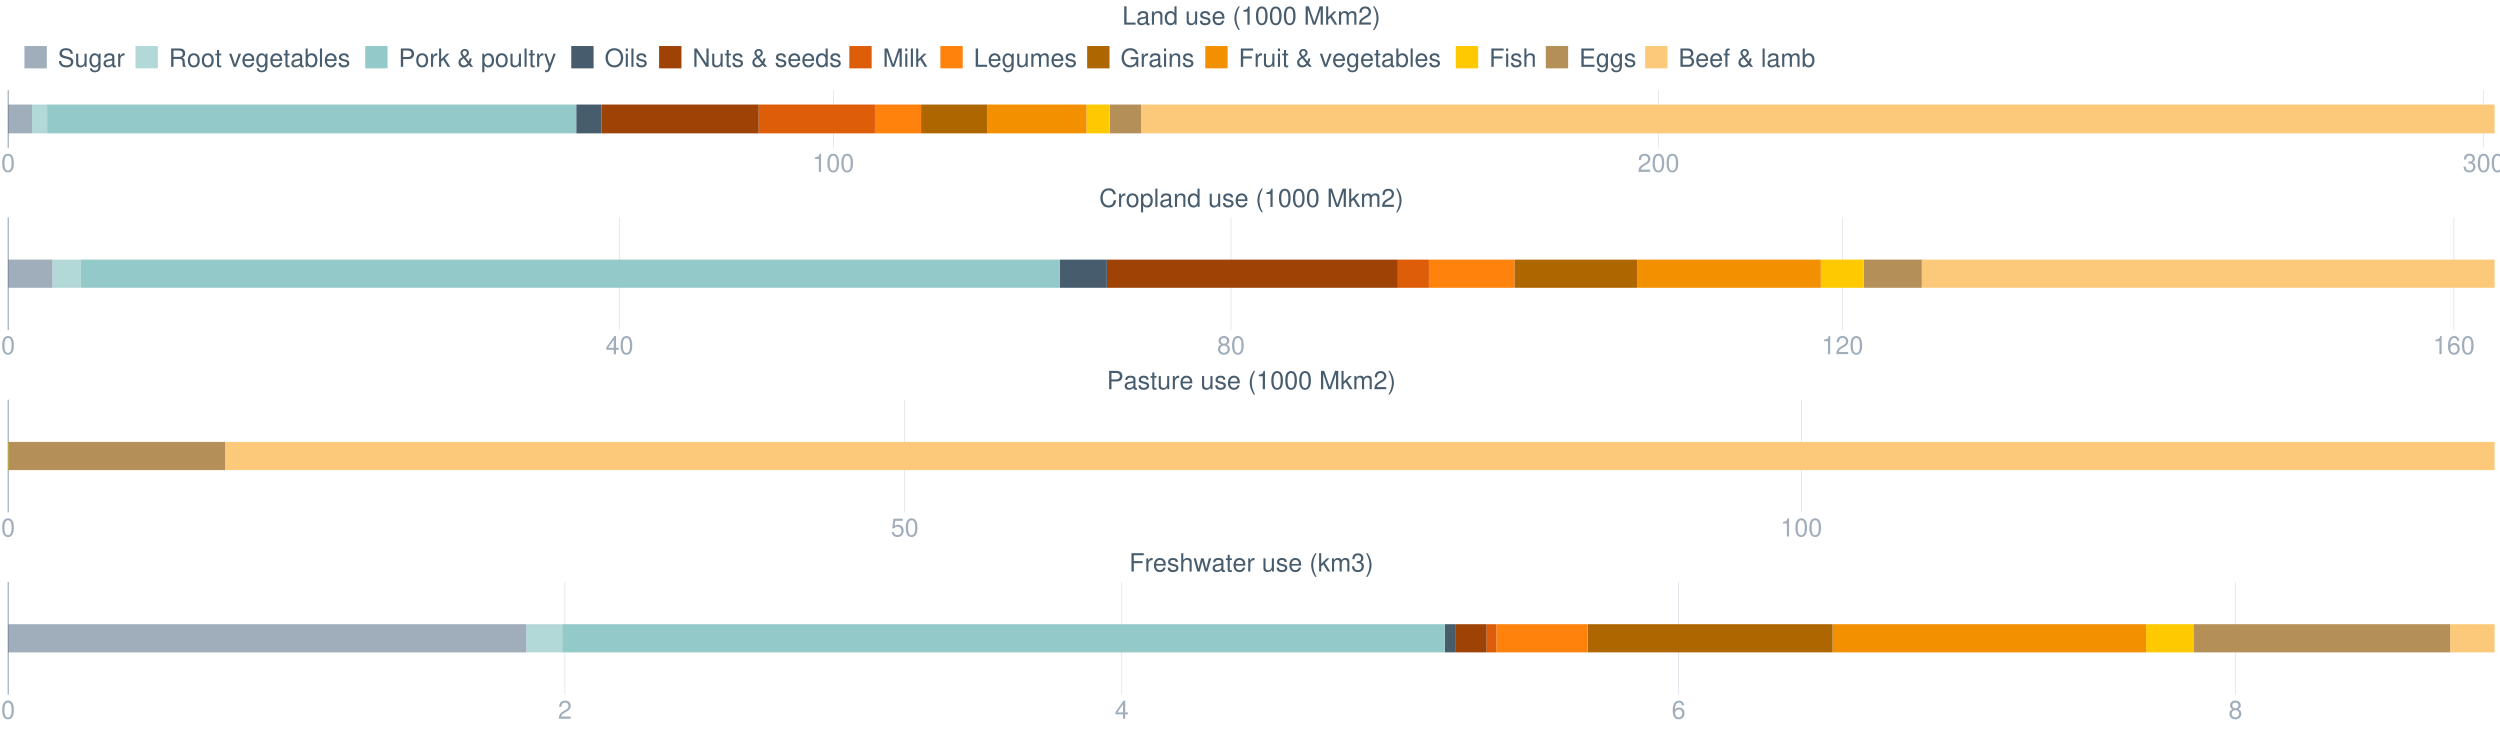 <?xml version="1.0" encoding="UTF-8"?>
<svg xmlns="http://www.w3.org/2000/svg" xmlns:xlink="http://www.w3.org/1999/xlink" width="2468.571pt" height="720pt" viewBox="0 0 2468.571 720" version="1.1">
<defs>
<g>
<symbol overflow="visible" id="glyph0-0">
<path style="stroke:none;" d=""/>
</symbol>
<symbol overflow="visible" id="glyph0-1">
<path style="stroke:none;" d="M 6.828 -17.938 C 5.188 -17.938 3.703 -17.188 2.781 -15.984 C 1.641 -14.391 1.062 -12.016 1.062 -8.688 C 1.062 -2.625 3.047 0.578 6.828 0.578 C 10.547 0.578 12.578 -2.625 12.578 -8.531 C 12.578 -12.016 12.031 -14.344 10.875 -15.984 C 9.953 -17.219 8.484 -17.938 6.828 -17.938 Z M 6.828 -16 C 9.188 -16 10.344 -13.594 10.344 -8.734 C 10.344 -3.625 9.203 -1.234 6.781 -1.234 C 4.469 -1.234 3.297 -3.719 3.297 -8.656 C 3.297 -13.594 4.469 -16 6.828 -16 Z M 6.828 -16 "/>
</symbol>
<symbol overflow="visible" id="glyph0-2">
<path style="stroke:none;" d="M 6.422 -12.781 L 6.422 0 L 8.609 0 L 8.609 -17.938 L 7.172 -17.938 C 6.406 -15.188 5.906 -14.812 2.531 -14.359 L 2.531 -12.781 Z M 6.422 -12.781 "/>
</symbol>
<symbol overflow="visible" id="glyph0-3">
<path style="stroke:none;" d="M 12.562 -2.156 L 3.297 -2.156 C 3.516 -3.641 4.312 -4.594 6.469 -5.906 L 8.953 -7.297 C 11.406 -8.656 12.672 -10.5 12.672 -12.703 C 12.672 -14.188 12.078 -15.578 11.047 -16.547 C 10 -17.5 8.703 -17.938 7.047 -17.938 C 4.812 -17.938 3.156 -17.141 2.188 -15.609 C 1.562 -14.672 1.297 -13.547 1.234 -11.734 L 3.422 -11.734 C 3.5 -12.953 3.641 -13.672 3.938 -14.266 C 4.516 -15.359 5.656 -16.031 6.969 -16.031 C 8.953 -16.031 10.453 -14.594 10.453 -12.656 C 10.453 -11.219 9.625 -9.969 8.062 -9.078 L 5.781 -7.734 C 2.109 -5.625 1.047 -3.938 0.844 -0.031 L 12.562 -0.031 Z M 12.562 -2.156 "/>
</symbol>
<symbol overflow="visible" id="glyph0-4">
<path style="stroke:none;" d="M 5.484 -8.266 L 6.672 -8.266 C 9.062 -8.266 10.328 -7.141 10.328 -4.984 C 10.328 -2.734 8.953 -1.359 6.703 -1.359 C 4.297 -1.359 3.125 -2.578 2.984 -5.203 L 0.797 -5.203 C 0.891 -3.766 1.141 -2.828 1.562 -2.031 C 2.484 -0.297 4.188 0.578 6.594 0.578 C 10.219 0.578 12.562 -1.609 12.562 -5.016 C 12.562 -7.297 11.688 -8.531 9.578 -9.281 C 11.219 -9.953 12.031 -11.188 12.031 -13 C 12.031 -16.078 10.031 -17.938 6.672 -17.938 C 3.125 -17.938 1.234 -15.953 1.172 -12.156 L 3.344 -12.156 C 3.375 -13.25 3.469 -13.875 3.75 -14.422 C 4.25 -15.438 5.328 -16.031 6.703 -16.031 C 8.641 -16.031 9.797 -14.859 9.797 -12.922 C 9.797 -11.656 9.359 -10.891 8.391 -10.469 C 7.797 -10.219 7 -10.125 5.484 -10.094 Z M 5.484 -8.266 "/>
</symbol>
<symbol overflow="visible" id="glyph0-5">
<path style="stroke:none;" d="M 14.781 -12.781 C 14.781 -14.016 14.719 -14.359 14.312 -15.203 C 13.328 -17.297 11.219 -18.391 8.156 -18.391 C 4.188 -18.391 1.734 -16.344 1.734 -13.078 C 1.734 -10.875 2.906 -9.484 5.281 -8.859 L 9.781 -7.672 C 12.078 -7.078 13.094 -6.156 13.094 -4.734 C 13.094 -3.766 12.578 -2.781 11.812 -2.234 C 11.094 -1.719 9.953 -1.469 8.484 -1.469 C 6.5 -1.469 5.188 -1.938 4.312 -2.984 C 3.641 -3.766 3.344 -4.641 3.375 -5.75 L 1.188 -5.75 C 1.219 -4.094 1.531 -3 2.266 -2.016 C 3.5 -0.297 5.578 0.578 8.344 0.578 C 10.5 0.578 12.25 0.078 13.422 -0.812 C 14.641 -1.781 15.406 -3.406 15.406 -4.969 C 15.406 -7.203 14.016 -8.828 11.562 -9.5 L 7.016 -10.719 C 4.844 -11.312 4.047 -12.016 4.047 -13.406 C 4.047 -15.234 5.656 -16.453 8.094 -16.453 C 10.969 -16.453 12.578 -15.156 12.609 -12.781 Z M 14.781 -12.781 "/>
</symbol>
<symbol overflow="visible" id="glyph0-6">
<path style="stroke:none;" d="M 11.953 0 L 11.953 -13 L 9.906 -13 L 9.906 -5.625 C 9.906 -2.984 8.516 -1.234 6.359 -1.234 C 4.719 -1.234 3.672 -2.234 3.672 -3.797 L 3.672 -13 L 1.609 -13 L 1.609 -2.984 C 1.609 -0.812 3.219 0.578 5.75 0.578 C 7.672 0.578 8.891 -0.094 10.094 -1.812 L 10.094 0 Z M 11.953 0 "/>
</symbol>
<symbol overflow="visible" id="glyph0-7">
<path style="stroke:none;" d="M 10.031 -13 L 10.031 -11.109 C 8.984 -12.672 7.844 -13.375 6.203 -13.375 C 3.047 -13.375 0.875 -10.453 0.875 -6.281 C 0.875 -4.094 1.391 -2.5 2.5 -1.188 C 3.469 -0.047 4.719 0.578 6.047 0.578 C 7.625 0.578 8.734 -0.125 9.828 -1.766 L 9.828 -1.094 C 9.828 2.375 8.859 3.672 6.281 3.672 C 4.516 3.672 3.594 2.984 3.406 1.484 L 1.297 1.484 C 1.484 3.891 3.406 5.406 6.234 5.406 C 8.141 5.406 9.719 4.781 10.562 3.75 C 11.562 2.531 11.938 0.922 11.938 -2.141 L 11.938 -13 Z M 6.406 -11.469 C 8.578 -11.469 9.828 -9.625 9.828 -6.328 C 9.828 -3.172 8.562 -1.344 6.406 -1.344 C 4.266 -1.344 3.031 -3.203 3.031 -6.406 C 3.031 -9.578 4.266 -11.469 6.406 -11.469 Z M 6.406 -11.469 "/>
</symbol>
<symbol overflow="visible" id="glyph0-8">
<path style="stroke:none;" d="M 13.281 -1.219 C 13.047 -1.172 12.953 -1.172 12.828 -1.172 C 12.109 -1.172 11.719 -1.531 11.719 -2.188 L 11.719 -9.828 C 11.719 -12.141 10.031 -13.375 6.828 -13.375 C 4.906 -13.375 3.406 -12.828 2.5 -11.859 C 1.906 -11.188 1.656 -10.453 1.609 -9.156 L 3.703 -9.156 C 3.875 -10.75 4.812 -11.469 6.75 -11.469 C 8.641 -11.469 9.656 -10.766 9.656 -9.531 L 9.656 -8.984 C 9.625 -8.094 9.188 -7.766 7.5 -7.547 C 4.562 -7.172 4.125 -7.078 3.328 -6.75 C 1.812 -6.109 1.047 -4.969 1.047 -3.281 C 1.047 -0.922 2.688 0.578 5.312 0.578 C 6.953 0.578 8.266 0 9.719 -1.344 C 9.875 0 10.516 0.578 11.859 0.578 C 12.312 0.578 12.578 0.516 13.281 0.344 Z M 9.656 -4.094 C 9.656 -3.406 9.453 -2.984 8.828 -2.406 C 7.984 -1.641 6.969 -1.234 5.75 -1.234 C 4.141 -1.234 3.203 -2.016 3.203 -3.328 C 3.203 -4.688 4.094 -5.391 6.328 -5.703 C 8.531 -6 8.953 -6.109 9.656 -6.422 Z M 9.656 -4.094 "/>
</symbol>
<symbol overflow="visible" id="glyph0-9">
<path style="stroke:none;" d="M 1.719 -13 L 1.719 0 L 3.797 0 L 3.797 -6.75 C 3.828 -9.875 5.109 -11.266 7.969 -11.188 L 7.969 -13.297 C 7.625 -13.344 7.422 -13.375 7.172 -13.375 C 5.828 -13.375 4.812 -12.578 3.625 -10.641 L 3.625 -13 Z M 1.719 -13 "/>
</symbol>
<symbol overflow="visible" id="glyph0-10">
<path style="stroke:none;" d="M 4.609 -7.797 L 10.562 -7.797 C 12.625 -7.797 13.547 -6.797 13.547 -4.562 L 13.516 -2.953 C 13.516 -1.844 13.719 -0.75 14.047 0 L 16.844 0 L 16.844 -0.578 C 15.984 -1.172 15.812 -1.812 15.75 -4.219 C 15.734 -7.203 15.266 -8.094 13.297 -8.938 C 15.328 -9.953 16.156 -11.172 16.156 -13.25 C 16.156 -16.375 14.219 -18.094 10.641 -18.094 L 2.312 -18.094 L 2.312 0 L 4.609 0 Z M 4.609 -9.828 L 4.609 -16.047 L 10.203 -16.047 C 11.484 -16.047 12.234 -15.859 12.797 -15.359 C 13.422 -14.844 13.75 -14.016 13.75 -12.953 C 13.75 -10.797 12.656 -9.828 10.203 -9.828 Z M 4.609 -9.828 "/>
</symbol>
<symbol overflow="visible" id="glyph0-11">
<path style="stroke:none;" d="M 6.75 -13.375 C 3.078 -13.375 0.891 -10.766 0.891 -6.406 C 0.891 -2.016 3.078 0.578 6.781 0.578 C 10.453 0.578 12.656 -2.031 12.656 -6.297 C 12.656 -10.812 10.516 -13.375 6.75 -13.375 Z M 6.781 -11.469 C 9.109 -11.469 10.5 -9.547 10.5 -6.328 C 10.5 -3.25 9.062 -1.344 6.781 -1.344 C 4.469 -1.344 3.047 -3.25 3.047 -6.406 C 3.047 -9.547 4.469 -11.469 6.781 -11.469 Z M 6.781 -11.469 "/>
</symbol>
<symbol overflow="visible" id="glyph0-12">
<path style="stroke:none;" d="M 6.297 -13 L 4.172 -13 L 4.172 -16.578 L 2.109 -16.578 L 2.109 -13 L 0.344 -13 L 0.344 -11.312 L 2.109 -11.312 L 2.109 -1.484 C 2.109 -0.156 3 0.578 4.609 0.578 C 5.156 0.578 5.609 0.516 6.297 0.391 L 6.297 -1.344 C 6 -1.266 5.734 -1.234 5.312 -1.234 C 4.422 -1.234 4.172 -1.484 4.172 -2.406 L 4.172 -11.312 L 6.297 -11.312 Z M 6.297 -13 "/>
</symbol>
<symbol overflow="visible" id="glyph0-13">
<path style="stroke:none;" d=""/>
</symbol>
<symbol overflow="visible" id="glyph0-14">
<path style="stroke:none;" d="M 7.078 0 L 12.062 -13 L 9.719 -13 L 6.047 -2.453 L 2.578 -13 L 0.25 -13 L 4.812 0 Z M 7.078 0 "/>
</symbol>
<symbol overflow="visible" id="glyph0-15">
<path style="stroke:none;" d="M 12.734 -5.812 C 12.734 -7.797 12.578 -8.984 12.203 -9.953 C 11.359 -12.078 9.375 -13.375 6.953 -13.375 C 3.328 -13.375 1 -10.625 1 -6.328 C 1 -2.031 3.219 0.578 6.891 0.578 C 9.875 0.578 11.938 -1.109 12.453 -3.938 L 10.375 -3.938 C 9.797 -2.234 8.641 -1.344 6.969 -1.344 C 5.656 -1.344 4.547 -1.938 3.844 -3.031 C 3.344 -3.766 3.172 -4.516 3.156 -5.812 Z M 3.203 -7.5 C 3.375 -9.906 4.844 -11.469 6.922 -11.469 C 9.031 -11.469 10.5 -9.828 10.5 -7.5 Z M 3.203 -7.5 "/>
</symbol>
<symbol overflow="visible" id="glyph0-16">
<path style="stroke:none;" d="M 1.344 -18.094 L 1.344 0 L 3.203 0 L 3.203 -1.656 C 4.188 -0.156 5.516 0.578 7.312 0.578 C 10.75 0.578 12.984 -2.234 12.984 -6.547 C 12.984 -10.766 10.875 -13.375 7.422 -13.375 C 5.625 -13.375 4.359 -12.703 3.406 -11.234 L 3.406 -18.094 Z M 7.016 -11.438 C 9.328 -11.438 10.812 -9.422 10.812 -6.328 C 10.812 -3.375 9.281 -1.359 7.016 -1.359 C 4.812 -1.359 3.406 -3.344 3.406 -6.406 C 3.406 -9.453 4.812 -11.438 7.016 -11.438 Z M 7.016 -11.438 "/>
</symbol>
<symbol overflow="visible" id="glyph0-17">
<path style="stroke:none;" d="M 3.766 -18.094 L 1.688 -18.094 L 1.688 0 L 3.766 0 Z M 3.766 -18.094 "/>
</symbol>
<symbol overflow="visible" id="glyph0-18">
<path style="stroke:none;" d="M 10.875 -9.375 C 10.844 -11.938 9.156 -13.375 6.156 -13.375 C 3.125 -13.375 1.172 -11.812 1.172 -9.406 C 1.172 -7.375 2.203 -6.406 5.281 -5.656 L 7.219 -5.188 C 8.656 -4.844 9.234 -4.312 9.234 -3.406 C 9.234 -2.156 8.016 -1.344 6.203 -1.344 C 5.094 -1.344 4.141 -1.656 3.625 -2.203 C 3.297 -2.578 3.156 -2.953 3.031 -3.875 L 0.844 -3.875 C 0.938 -0.875 2.625 0.578 6.031 0.578 C 9.297 0.578 11.391 -1.047 11.391 -3.547 C 11.391 -5.484 10.297 -6.547 7.719 -7.172 L 5.734 -7.641 C 4.047 -8.047 3.328 -8.578 3.328 -9.5 C 3.328 -10.719 4.391 -11.469 6.078 -11.469 C 7.734 -11.469 8.641 -10.75 8.688 -9.375 Z M 10.875 -9.375 "/>
</symbol>
<symbol overflow="visible" id="glyph0-19">
<path style="stroke:none;" d="M 4.562 -7.672 L 10.25 -7.672 C 11.656 -7.672 12.781 -8.094 13.75 -8.953 C 14.844 -9.953 15.312 -11.109 15.312 -12.781 C 15.312 -16.172 13.297 -18.094 9.719 -18.094 L 2.266 -18.094 L 2.266 0 L 4.562 0 Z M 4.562 -9.703 L 4.562 -16.047 L 9.375 -16.047 C 11.594 -16.047 12.906 -14.859 12.906 -12.875 C 12.906 -10.891 11.594 -9.703 9.375 -9.703 Z M 4.562 -9.703 "/>
</symbol>
<symbol overflow="visible" id="glyph0-20">
<path style="stroke:none;" d="M 3.5 -18.094 L 1.438 -18.094 L 1.438 0 L 3.5 0 L 3.5 -5.062 L 5.516 -7.047 L 9.906 0 L 12.453 0 L 7.141 -8.516 L 11.656 -13 L 9 -13 L 3.5 -7.5 Z M 3.5 -18.094 "/>
</symbol>
<symbol overflow="visible" id="glyph0-21">
<path style="stroke:none;" d="M 12.234 -8.281 C 12.25 -7.391 11.953 -6.203 11.469 -5.328 L 8.156 -9.375 C 10.75 -10.844 11.594 -11.906 11.594 -13.703 C 11.594 -15.984 9.906 -17.594 7.547 -17.594 C 5.156 -17.594 3.297 -15.875 3.297 -13.703 C 3.297 -12.531 3.75 -11.609 5.312 -9.656 C 2.203 -7.859 1.297 -6.656 1.297 -4.359 C 1.297 -1.391 3.328 0.578 6.375 0.578 C 7.625 0.578 8.766 0.266 9.656 -0.297 C 10.172 -0.641 10.594 -1 11.562 -1.938 L 13.094 0 L 15.812 0 L 12.781 -3.75 C 13.703 -5.156 14.219 -6.797 14.219 -8.281 Z M 7.078 -10.688 C 5.562 -12.438 5.328 -12.828 5.328 -13.719 C 5.328 -15.016 6.172 -15.859 7.469 -15.859 C 8.703 -15.859 9.625 -14.969 9.625 -13.75 C 9.625 -12.656 8.953 -11.859 7.078 -10.688 Z M 10.375 -3.406 C 8.984 -1.938 7.922 -1.359 6.625 -1.359 C 4.844 -1.359 3.375 -2.781 3.375 -4.547 C 3.375 -5.938 4.141 -6.922 6.406 -8.359 Z M 10.375 -3.406 "/>
</symbol>
<symbol overflow="visible" id="glyph0-22">
<path style="stroke:none;" d="M 1.344 5.406 L 3.422 5.406 L 3.422 -1.359 C 4.516 -0.031 5.734 0.578 7.422 0.578 C 10.797 0.578 12.984 -2.141 12.984 -6.281 C 12.984 -10.641 10.844 -13.375 7.391 -13.375 C 5.625 -13.375 4.219 -12.578 3.25 -11.047 L 3.25 -13 L 1.344 -13 Z M 7.047 -11.438 C 9.328 -11.438 10.812 -9.422 10.812 -6.328 C 10.812 -3.375 9.297 -1.359 7.047 -1.359 C 4.844 -1.359 3.422 -3.344 3.422 -6.406 C 3.422 -9.453 4.844 -11.438 7.047 -11.438 Z M 7.047 -11.438 "/>
</symbol>
<symbol overflow="visible" id="glyph0-23">
<path style="stroke:none;" d="M 9.625 -13 L 6.031 -2.875 L 2.703 -13 L 0.5 -13 L 4.891 0.047 L 4.094 2.109 C 3.75 3.031 3.297 3.375 2.438 3.375 C 2.078 3.375 1.781 3.328 1.344 3.219 L 1.344 5.094 C 1.766 5.312 2.188 5.406 2.734 5.406 C 3.406 5.406 4.125 5.188 4.672 4.781 C 5.312 4.312 5.688 3.766 6.078 2.734 L 11.859 -13 Z M 9.625 -13 "/>
</symbol>
<symbol overflow="visible" id="glyph0-24">
<path style="stroke:none;" d="M 9.656 -18.391 C 4.469 -18.391 0.938 -14.562 0.938 -8.906 C 0.938 -3.219 4.438 0.578 9.672 0.578 C 11.891 0.578 13.828 -0.094 15.281 -1.344 C 17.25 -3 18.406 -5.812 18.406 -8.766 C 18.406 -14.594 14.969 -18.391 9.656 -18.391 Z M 9.656 -16.344 C 13.578 -16.344 16.109 -13.406 16.109 -8.812 C 16.109 -4.438 13.5 -1.469 9.672 -1.469 C 5.812 -1.469 3.25 -4.438 3.25 -8.906 C 3.25 -13.375 5.812 -16.344 9.656 -16.344 Z M 9.656 -16.344 "/>
</symbol>
<symbol overflow="visible" id="glyph0-25">
<path style="stroke:none;" d="M 3.719 -13 L 1.656 -13 L 1.656 0 L 3.719 0 Z M 3.719 -18.094 L 1.641 -18.094 L 1.641 -15.484 L 3.719 -15.484 Z M 3.719 -18.094 "/>
</symbol>
<symbol overflow="visible" id="glyph0-26">
<path style="stroke:none;" d="M 16.031 -18.094 L 13.844 -18.094 L 13.844 -3.297 L 4.391 -18.094 L 1.891 -18.094 L 1.891 0 L 4.062 0 L 4.062 -14.672 L 13.422 0 L 16.031 0 Z M 16.031 -18.094 "/>
</symbol>
<symbol overflow="visible" id="glyph0-27">
<path style="stroke:none;" d="M 12.281 -18.094 L 10.219 -18.094 L 10.219 -11.359 C 9.359 -12.672 7.969 -13.375 6.234 -13.375 C 2.859 -13.375 0.641 -10.672 0.641 -6.531 C 0.641 -2.141 2.781 0.578 6.297 0.578 C 8.094 0.578 9.328 -0.094 10.453 -1.719 L 10.453 0 L 12.281 0 Z M 6.578 -11.438 C 8.812 -11.438 10.219 -9.484 10.219 -6.359 C 10.219 -3.344 8.781 -1.359 6.594 -1.359 C 4.312 -1.359 2.797 -3.375 2.797 -6.406 C 2.797 -9.422 4.312 -11.438 6.578 -11.438 Z M 6.578 -11.438 "/>
</symbol>
<symbol overflow="visible" id="glyph0-28">
<path style="stroke:none;" d="M 11.609 0 L 16.703 -15.156 L 16.703 0 L 18.875 0 L 18.875 -18.094 L 15.688 -18.094 L 10.422 -2.328 L 5.062 -18.094 L 1.859 -18.094 L 1.859 0 L 4.047 0 L 4.047 -15.156 L 9.188 0 Z M 11.609 0 "/>
</symbol>
<symbol overflow="visible" id="glyph0-29">
<path style="stroke:none;" d="M 4.297 -18.094 L 1.984 -18.094 L 1.984 0 L 13.219 0 L 13.219 -2.031 L 4.297 -2.031 Z M 4.297 -18.094 "/>
</symbol>
<symbol overflow="visible" id="glyph0-30">
<path style="stroke:none;" d="M 1.734 -13 L 1.734 0 L 3.828 0 L 3.828 -8.156 C 3.828 -10.047 5.188 -11.562 6.875 -11.562 C 8.406 -11.562 9.281 -10.625 9.281 -8.953 L 9.281 0 L 11.359 0 L 11.359 -8.156 C 11.359 -10.047 12.734 -11.562 14.422 -11.562 C 15.922 -11.562 16.828 -10.594 16.828 -8.953 L 16.828 0 L 18.906 0 L 18.906 -9.75 C 18.906 -12.078 17.562 -13.375 15.141 -13.375 C 13.406 -13.375 12.359 -12.859 11.141 -11.391 C 10.375 -12.781 9.328 -13.375 7.641 -13.375 C 5.906 -13.375 4.734 -12.734 3.641 -11.172 L 3.641 -13 Z M 1.734 -13 "/>
</symbol>
<symbol overflow="visible" id="glyph0-31">
<path style="stroke:none;" d="M 17.594 -9.547 L 10.047 -9.547 L 10.047 -7.516 L 15.562 -7.516 L 15.562 -7.016 C 15.562 -3.797 13.172 -1.469 9.875 -1.469 C 8.047 -1.469 6.375 -2.141 5.312 -3.297 C 4.125 -4.594 3.406 -6.75 3.406 -8.984 C 3.406 -13.422 5.938 -16.344 9.75 -16.344 C 12.5 -16.344 14.484 -14.938 14.984 -12.609 L 17.344 -12.609 C 16.703 -16.281 13.922 -18.391 9.781 -18.391 C 7.562 -18.391 5.781 -17.812 4.359 -16.656 C 2.266 -14.906 1.094 -12.109 1.094 -8.859 C 1.094 -3.297 4.484 0.578 9.375 0.578 C 11.828 0.578 13.766 -0.344 15.562 -2.312 L 16.125 0.094 L 17.594 0.094 Z M 17.594 -9.547 "/>
</symbol>
<symbol overflow="visible" id="glyph0-32">
<path style="stroke:none;" d="M 1.734 -13 L 1.734 0 L 3.828 0 L 3.828 -7.172 C 3.828 -9.828 5.203 -11.562 7.344 -11.562 C 8.984 -11.562 10.031 -10.562 10.031 -9 L 10.031 0 L 12.078 0 L 12.078 -9.828 C 12.078 -11.984 10.469 -13.375 7.969 -13.375 C 6.031 -13.375 4.781 -12.625 3.641 -10.812 L 3.641 -13 Z M 1.734 -13 "/>
</symbol>
<symbol overflow="visible" id="glyph0-33">
<path style="stroke:none;" d="M 4.547 -8.234 L 13.172 -8.234 L 13.172 -10.266 L 4.547 -10.266 L 4.547 -16.047 L 14.359 -16.047 L 14.359 -18.094 L 2.234 -18.094 L 2.234 0 L 4.547 0 Z M 4.547 -8.234 "/>
</symbol>
<symbol overflow="visible" id="glyph0-34">
<path style="stroke:none;" d="M 1.734 -18.094 L 1.734 0 L 3.797 0 L 3.797 -7.172 C 3.797 -9.828 5.188 -11.562 7.312 -11.562 C 8.016 -11.562 8.656 -11.359 9.156 -10.984 C 9.75 -10.547 10 -9.922 10 -9 L 10 0 L 12.062 0 L 12.062 -9.828 C 12.062 -12.016 10.5 -13.375 7.969 -13.375 C 6.125 -13.375 5.016 -12.797 3.797 -11.219 L 3.797 -18.094 Z M 1.734 -18.094 "/>
</symbol>
<symbol overflow="visible" id="glyph0-35">
<path style="stroke:none;" d="M 4.547 -8.234 L 14.391 -8.234 L 14.391 -10.266 L 4.547 -10.266 L 4.547 -16.047 L 14.766 -16.047 L 14.766 -18.094 L 2.234 -18.094 L 2.234 0 L 15.203 0 L 15.203 -2.031 L 4.547 -2.031 Z M 4.547 -8.234 "/>
</symbol>
<symbol overflow="visible" id="glyph0-36">
<path style="stroke:none;" d="M 1.953 0 L 10.125 0 C 11.828 0 13.094 -0.469 14.062 -1.516 C 14.969 -2.453 15.453 -3.75 15.453 -5.156 C 15.453 -7.344 14.469 -8.656 12.156 -9.547 C 13.828 -10.328 14.672 -11.641 14.672 -13.5 C 14.672 -14.844 14.172 -15.984 13.219 -16.828 C 12.25 -17.688 11.047 -18.094 9.297 -18.094 L 1.953 -18.094 Z M 4.266 -10.297 L 4.266 -16.047 L 8.734 -16.047 C 10.031 -16.047 10.75 -15.875 11.359 -15.406 C 12.016 -14.906 12.359 -14.172 12.359 -13.172 C 12.359 -12.188 12.016 -11.438 11.359 -10.938 C 10.75 -10.469 10.031 -10.297 8.734 -10.297 Z M 4.266 -2.031 L 4.266 -8.266 L 9.906 -8.266 C 11.938 -8.266 13.156 -7.094 13.156 -5.141 C 13.156 -3.203 11.938 -2.031 9.906 -2.031 Z M 4.266 -2.031 "/>
</symbol>
<symbol overflow="visible" id="glyph0-37">
<path style="stroke:none;" d="M 6.406 -13 L 4.25 -13 L 4.25 -15.031 C 4.25 -15.906 4.719 -16.344 5.688 -16.344 C 5.859 -16.344 5.938 -16.344 6.406 -16.328 L 6.406 -18.031 C 5.938 -18.141 5.656 -18.156 5.234 -18.156 C 3.328 -18.156 2.188 -17.078 2.188 -15.203 L 2.188 -13 L 0.453 -13 L 0.453 -11.312 L 2.188 -11.312 L 2.188 0 L 4.25 0 L 4.25 -11.312 L 6.406 -11.312 Z M 6.406 -13 "/>
</symbol>
<symbol overflow="visible" id="glyph0-38">
<path style="stroke:none;" d="M 5.859 -18.094 C 3.375 -14.844 1.812 -10.328 1.812 -6.422 C 1.812 -2.5 3.375 2.016 5.859 5.266 L 7.219 5.266 C 5.031 1.719 3.828 -2.453 3.828 -6.422 C 3.828 -10.375 5.031 -14.562 7.219 -18.094 Z M 5.859 -18.094 "/>
</symbol>
<symbol overflow="visible" id="glyph0-39">
<path style="stroke:none;" d="M 2.312 5.266 C 4.781 2.016 6.359 -2.5 6.359 -6.406 C 6.359 -10.328 4.781 -14.844 2.312 -18.094 L 0.938 -18.094 C 3.125 -14.547 4.344 -10.375 4.344 -6.406 C 4.344 -2.453 3.125 1.734 0.938 5.266 Z M 2.312 5.266 "/>
</symbol>
<symbol overflow="visible" id="glyph0-40">
<path style="stroke:none;" d="M 8.109 -4.344 L 8.109 0 L 10.297 0 L 10.297 -4.344 L 12.906 -4.344 L 12.906 -6.297 L 10.297 -6.297 L 10.297 -17.938 L 8.688 -17.938 L 0.688 -6.656 L 0.688 -4.344 Z M 8.109 -6.297 L 2.609 -6.297 L 8.109 -14.219 Z M 8.109 -6.297 "/>
</symbol>
<symbol overflow="visible" id="glyph0-41">
<path style="stroke:none;" d="M 9.703 -9.453 C 11.531 -10.562 12.109 -11.469 12.109 -13.156 C 12.109 -15.984 9.953 -17.938 6.828 -17.938 C 3.719 -17.938 1.531 -15.984 1.531 -13.172 C 1.531 -11.469 2.109 -10.594 3.922 -9.453 C 1.906 -8.438 0.922 -6.969 0.922 -4.984 C 0.922 -1.719 3.328 0.578 6.828 0.578 C 10.297 0.578 12.734 -1.719 12.734 -4.984 C 12.734 -6.969 11.734 -8.438 9.703 -9.453 Z M 6.828 -16 C 8.688 -16 9.875 -14.891 9.875 -13.094 C 9.875 -11.406 8.656 -10.297 6.828 -10.297 C 4.969 -10.297 3.766 -11.406 3.766 -13.156 C 3.766 -14.891 4.969 -16 6.828 -16 Z M 6.828 -8.469 C 9 -8.469 10.5 -7.016 10.5 -4.938 C 10.5 -2.781 9.031 -1.359 6.781 -1.359 C 4.641 -1.359 3.156 -2.828 3.156 -4.906 C 3.156 -7.047 4.609 -8.469 6.828 -8.469 Z M 6.828 -8.469 "/>
</symbol>
<symbol overflow="visible" id="glyph0-42">
<path style="stroke:none;" d="M 12.359 -13.281 C 11.938 -16.203 10.047 -17.938 7.375 -17.938 C 5.438 -17.938 3.703 -17 2.656 -15.391 C 1.531 -13.625 1.062 -11.438 1.062 -8.188 C 1.062 -5.156 1.484 -3.25 2.562 -1.656 C 3.5 -0.203 5.031 0.578 6.969 0.578 C 10.328 0.578 12.734 -1.938 12.734 -5.438 C 12.734 -8.734 10.5 -11.062 7.344 -11.062 C 5.609 -11.062 4.25 -10.422 3.297 -9.109 C 3.328 -13.547 4.719 -16 7.219 -16 C 8.766 -16 9.828 -15.016 10.172 -13.281 Z M 7.078 -9.125 C 9.188 -9.125 10.5 -7.641 10.5 -5.266 C 10.5 -3 9 -1.359 7 -1.359 C 4.969 -1.359 3.422 -3.078 3.422 -5.359 C 3.422 -7.594 4.906 -9.125 7.078 -9.125 Z M 7.078 -9.125 "/>
</symbol>
<symbol overflow="visible" id="glyph0-43">
<path style="stroke:none;" d="M 16.422 -12.484 C 15.703 -16.453 13.422 -18.391 9.453 -18.391 C 7.016 -18.391 5.062 -17.609 3.719 -16.125 C 2.078 -14.344 1.188 -11.766 1.188 -8.828 C 1.188 -5.859 2.109 -3.297 3.797 -1.531 C 5.203 -0.094 7 0.578 9.359 0.578 C 13.766 0.578 16.25 -1.812 16.797 -6.594 L 14.422 -6.594 C 14.219 -5.359 13.969 -4.516 13.594 -3.797 C 12.859 -2.312 11.312 -1.469 9.375 -1.469 C 5.781 -1.469 3.5 -4.344 3.5 -8.859 C 3.5 -13.5 5.656 -16.344 9.188 -16.344 C 10.641 -16.344 12.016 -15.922 12.75 -15.203 C 13.422 -14.594 13.797 -13.844 14.062 -12.484 Z M 16.422 -12.484 "/>
</symbol>
<symbol overflow="visible" id="glyph0-44">
<path style="stroke:none;" d="M 11.812 -17.594 L 2.734 -17.594 L 1.422 -8.016 L 3.422 -8.016 C 4.438 -9.234 5.281 -9.656 6.672 -9.656 C 9.031 -9.656 10.5 -8.047 10.5 -5.438 C 10.5 -2.906 9.031 -1.359 6.656 -1.359 C 4.734 -1.359 3.578 -2.328 3.047 -4.312 L 0.875 -4.312 C 1.172 -2.875 1.422 -2.188 1.938 -1.531 C 2.922 -0.203 4.719 0.578 6.703 0.578 C 10.25 0.578 12.734 -2.016 12.734 -5.734 C 12.734 -9.203 10.422 -11.594 7.047 -11.594 C 5.812 -11.594 4.812 -11.266 3.797 -10.516 L 4.484 -15.438 L 11.812 -15.438 Z M 11.812 -17.594 "/>
</symbol>
<symbol overflow="visible" id="glyph0-45">
<path style="stroke:none;" d="M 13.75 0 L 17.562 -13 L 15.234 -13 L 12.656 -2.875 L 10.094 -13 L 7.562 -13 L 5.094 -2.875 L 2.438 -13 L 0.156 -13 L 3.922 0 L 6.25 0 L 8.766 -10.203 L 11.391 0 Z M 13.75 0 "/>
</symbol>
</g>
<clipPath id="clip1">
  <path d="M 7.992 88.992 L 9 88.992 L 9 146.918 L 7.992 146.918 Z M 7.992 88.992 "/>
</clipPath>
<clipPath id="clip2">
  <path d="M 822 88.992 L 824 88.992 L 824 146.918 L 822 146.918 Z M 822 88.992 "/>
</clipPath>
<clipPath id="clip3">
  <path d="M 1637 88.992 L 1638 88.992 L 1638 146.918 L 1637 146.918 Z M 1637 88.992 "/>
</clipPath>
<clipPath id="clip4">
  <path d="M 2452 88.992 L 2453 88.992 L 2453 146.918 L 2452 146.918 Z M 2452 88.992 "/>
</clipPath>
<clipPath id="clip5">
  <path d="M 7.992 103 L 32 103 L 32 132 L 7.992 132 Z M 7.992 103 "/>
</clipPath>
<clipPath id="clip6">
  <path d="M 7.992 214.613 L 9 214.613 L 9 326.922 L 7.992 326.922 Z M 7.992 214.613 "/>
</clipPath>
<clipPath id="clip7">
  <path d="M 611 214.613 L 613 214.613 L 613 326.922 L 611 326.922 Z M 611 214.613 "/>
</clipPath>
<clipPath id="clip8">
  <path d="M 1215 214.613 L 1216 214.613 L 1216 326.922 L 1215 326.922 Z M 1215 214.613 "/>
</clipPath>
<clipPath id="clip9">
  <path d="M 1818 214.613 L 1820 214.613 L 1820 326.922 L 1818 326.922 Z M 1818 214.613 "/>
</clipPath>
<clipPath id="clip10">
  <path d="M 2422 214.613 L 2424 214.613 L 2424 326.922 L 2422 326.922 Z M 2422 214.613 "/>
</clipPath>
<clipPath id="clip11">
  <path d="M 7.992 256 L 52 256 L 52 285 L 7.992 285 Z M 7.992 256 "/>
</clipPath>
<clipPath id="clip12">
  <path d="M 7.992 394.613 L 9 394.613 L 9 506.922 L 7.992 506.922 Z M 7.992 394.613 "/>
</clipPath>
<clipPath id="clip13">
  <path d="M 893 394.613 L 894 394.613 L 894 506.922 L 893 506.922 Z M 893 394.613 "/>
</clipPath>
<clipPath id="clip14">
  <path d="M 1778 394.613 L 1779 394.613 L 1779 506.922 L 1778 506.922 Z M 1778 394.613 "/>
</clipPath>
<clipPath id="clip15">
  <path d="M 7.992 436 L 9 436 L 9 465 L 7.992 465 Z M 7.992 436 "/>
</clipPath>
<clipPath id="clip16">
  <path d="M 7.992 574.613 L 9 574.613 L 9 686.922 L 7.992 686.922 Z M 7.992 574.613 "/>
</clipPath>
<clipPath id="clip17">
  <path d="M 557 574.613 L 559 574.613 L 559 686.922 L 557 686.922 Z M 557 574.613 "/>
</clipPath>
<clipPath id="clip18">
  <path d="M 1107 574.613 L 1108 574.613 L 1108 686.922 L 1107 686.922 Z M 1107 574.613 "/>
</clipPath>
<clipPath id="clip19">
  <path d="M 1657 574.613 L 1658 574.613 L 1658 686.922 L 1657 686.922 Z M 1657 574.613 "/>
</clipPath>
<clipPath id="clip20">
  <path d="M 2207 574.613 L 2208 574.613 L 2208 686.922 L 2207 686.922 Z M 2207 574.613 "/>
</clipPath>
<clipPath id="clip21">
  <path d="M 7.992 616 L 520 616 L 520 645 L 7.992 645 Z M 7.992 616 "/>
</clipPath>
</defs>
<g id="surface33791">
<g clip-path="url(#clip1)" clip-rule="nonzero">
<path style="fill:none;stroke-width:0.553;stroke-linecap:butt;stroke-linejoin:round;stroke:rgb(81.176%,85.098%,89.804%);stroke-opacity:1;stroke-miterlimit:10;" d="M 7.992 145.918 L 7.992 88.992 "/>
</g>
<g clip-path="url(#clip2)" clip-rule="nonzero">
<path style="fill:none;stroke-width:0.553;stroke-linecap:butt;stroke-linejoin:round;stroke:rgb(81.176%,85.098%,89.804%);stroke-opacity:1;stroke-miterlimit:10;" d="M 822.809 145.918 L 822.809 88.992 "/>
</g>
<g clip-path="url(#clip3)" clip-rule="nonzero">
<path style="fill:none;stroke-width:0.553;stroke-linecap:butt;stroke-linejoin:round;stroke:rgb(81.176%,85.098%,89.804%);stroke-opacity:1;stroke-miterlimit:10;" d="M 1637.625 145.918 L 1637.625 88.992 "/>
</g>
<g clip-path="url(#clip4)" clip-rule="nonzero">
<path style="fill:none;stroke-width:0.553;stroke-linecap:butt;stroke-linejoin:round;stroke:rgb(81.176%,85.098%,89.804%);stroke-opacity:1;stroke-miterlimit:10;" d="M 2452.441 145.918 L 2452.441 88.992 "/>
</g>
<path style=" stroke:none;fill-rule:nonzero;fill:rgb(98.824%,78.824%,47.843%);fill-opacity:1;" d="M 1126.652 103.223 L 2463.242 103.223 L 2463.242 131.688 L 1126.652 131.688 Z M 1126.652 103.223 "/>
<path style=" stroke:none;fill-rule:nonzero;fill:rgb(70.588%,56.078%,34.118%);fill-opacity:1;" d="M 1095.766 103.223 L 1126.656 103.223 L 1126.656 131.688 L 1095.766 131.688 Z M 1095.766 103.223 "/>
<path style=" stroke:none;fill-rule:nonzero;fill:rgb(100%,78.824%,0%);fill-opacity:1;" d="M 1072.852 103.223 L 1095.766 103.223 L 1095.766 131.688 L 1072.852 131.688 Z M 1072.852 103.223 "/>
<path style=" stroke:none;fill-rule:nonzero;fill:rgb(95.294%,56.471%,0%);fill-opacity:1;" d="M 975.016 103.223 L 1072.852 103.223 L 1072.852 131.688 L 975.016 131.688 Z M 975.016 103.223 "/>
<path style=" stroke:none;fill-rule:nonzero;fill:rgb(67.843%,40%,0%);fill-opacity:1;" d="M 909.492 103.223 L 975.012 103.223 L 975.012 131.688 L 909.492 131.688 Z M 909.492 103.223 "/>
<path style=" stroke:none;fill-rule:nonzero;fill:rgb(100%,50.98%,4.706%);fill-opacity:1;" d="M 863.93 103.223 L 909.496 103.223 L 909.496 131.688 L 863.93 131.688 Z M 863.93 103.223 "/>
<path style=" stroke:none;fill-rule:nonzero;fill:rgb(87.059%,36.471%,3.529%);fill-opacity:1;" d="M 749.102 103.223 L 863.93 103.223 L 863.93 131.688 L 749.102 131.688 Z M 749.102 103.223 "/>
<path style=" stroke:none;fill-rule:nonzero;fill:rgb(61.961%,25.882%,2.353%);fill-opacity:1;" d="M 593.98 103.223 L 749.102 103.223 L 749.102 131.688 L 593.98 131.688 Z M 593.98 103.223 "/>
<path style=" stroke:none;fill-rule:nonzero;fill:rgb(27.843%,36.078%,42.745%);fill-opacity:1;" d="M 568.988 103.223 L 593.98 103.223 L 593.98 131.688 L 568.988 131.688 Z M 568.988 103.223 "/>
<path style=" stroke:none;fill-rule:nonzero;fill:rgb(57.647%,79.216%,78.824%);fill-opacity:1;" d="M 46.5 103.223 L 568.988 103.223 L 568.988 131.688 L 46.5 131.688 Z M 46.5 103.223 "/>
<path style=" stroke:none;fill-rule:nonzero;fill:rgb(69.804%,84.706%,84.314%);fill-opacity:1;" d="M 31.652 103.223 L 46.504 103.223 L 46.504 131.688 L 31.652 131.688 Z M 31.652 103.223 "/>
<g clip-path="url(#clip5)" clip-rule="nonzero">
<path style=" stroke:none;fill-rule:nonzero;fill:rgb(62.745%,67.843%,73.333%);fill-opacity:1;" d="M 7.992 103.223 L 31.652 103.223 L 31.652 131.688 L 7.992 131.688 Z M 7.992 103.223 "/>
</g>
<path style="fill:none;stroke-width:0.553;stroke-linecap:butt;stroke-linejoin:round;stroke:rgb(27.843%,36.078%,42.745%);stroke-opacity:1;stroke-miterlimit:10;" d="M 7.992 145.918 L 7.992 88.992 "/>
<g style="fill:rgb(62.745%,67.843%,73.333%);fill-opacity:1;">
  <use xlink:href="#glyph0-1" x="1.098" y="169.715"/>
</g>
<g style="fill:rgb(62.745%,67.843%,73.333%);fill-opacity:1;">
  <use xlink:href="#glyph0-2" x="802.121" y="169.715"/>
  <use xlink:href="#glyph0-1" x="815.913" y="169.715"/>
  <use xlink:href="#glyph0-1" x="829.705" y="169.715"/>
</g>
<g style="fill:rgb(62.745%,67.843%,73.333%);fill-opacity:1;">
  <use xlink:href="#glyph0-3" x="1616.938" y="169.715"/>
  <use xlink:href="#glyph0-1" x="1630.729" y="169.715"/>
  <use xlink:href="#glyph0-1" x="1644.521" y="169.715"/>
</g>
<g style="fill:rgb(62.745%,67.843%,73.333%);fill-opacity:1;">
  <use xlink:href="#glyph0-4" x="2431.754" y="169.715"/>
  <use xlink:href="#glyph0-1" x="2445.546" y="169.715"/>
  <use xlink:href="#glyph0-1" x="2459.338" y="169.715"/>
</g>
<path style=" stroke:none;fill-rule:nonzero;fill:rgb(62.745%,67.843%,73.333%);fill-opacity:1;" d="M 24.148 45.445 L 46.211 45.445 L 46.211 67.508 L 24.148 67.508 Z M 24.148 45.445 "/>
<path style=" stroke:none;fill-rule:nonzero;fill:rgb(69.804%,84.706%,84.314%);fill-opacity:1;" d="M 133.789 45.445 L 155.852 45.445 L 155.852 67.508 L 133.789 67.508 Z M 133.789 45.445 "/>
<path style=" stroke:none;fill-rule:nonzero;fill:rgb(57.647%,79.216%,78.824%);fill-opacity:1;" d="M 360.633 45.445 L 382.695 45.445 L 382.695 67.508 L 360.633 67.508 Z M 360.633 45.445 "/>
<path style=" stroke:none;fill-rule:nonzero;fill:rgb(27.843%,36.078%,42.745%);fill-opacity:1;" d="M 564.07 45.445 L 586.133 45.445 L 586.133 67.508 L 564.07 67.508 Z M 564.07 45.445 "/>
<path style=" stroke:none;fill-rule:nonzero;fill:rgb(61.961%,25.882%,2.353%);fill-opacity:1;" d="M 650.816 45.445 L 672.879 45.445 L 672.879 67.508 L 650.816 67.508 Z M 650.816 45.445 "/>
<path style=" stroke:none;fill-rule:nonzero;fill:rgb(87.059%,36.471%,3.529%);fill-opacity:1;" d="M 838.652 45.445 L 860.715 45.445 L 860.715 67.508 L 838.652 67.508 Z M 838.652 45.445 "/>
<path style=" stroke:none;fill-rule:nonzero;fill:rgb(100%,50.98%,4.706%);fill-opacity:1;" d="M 928.559 45.445 L 950.621 45.445 L 950.621 67.508 L 928.559 67.508 Z M 928.559 45.445 "/>
<path style=" stroke:none;fill-rule:nonzero;fill:rgb(67.843%,40%,0%);fill-opacity:1;" d="M 1073.492 45.445 L 1095.555 45.445 L 1095.555 67.508 L 1073.492 67.508 Z M 1073.492 45.445 "/>
<path style=" stroke:none;fill-rule:nonzero;fill:rgb(95.294%,56.471%,0%);fill-opacity:1;" d="M 1190.109 45.445 L 1212.172 45.445 L 1212.172 67.508 L 1190.109 67.508 Z M 1190.109 45.445 "/>
<path style=" stroke:none;fill-rule:nonzero;fill:rgb(100%,78.824%,0%);fill-opacity:1;" d="M 1437.488 45.445 L 1459.551 45.445 L 1459.551 67.508 L 1437.488 67.508 Z M 1437.488 45.445 "/>
<path style=" stroke:none;fill-rule:nonzero;fill:rgb(70.588%,56.078%,34.118%);fill-opacity:1;" d="M 1526.375 45.445 L 1548.438 45.445 L 1548.438 67.508 L 1526.375 67.508 Z M 1526.375 45.445 "/>
<path style=" stroke:none;fill-rule:nonzero;fill:rgb(98.824%,78.824%,47.843%);fill-opacity:1;" d="M 1624.473 45.445 L 1646.535 45.445 L 1646.535 67.508 L 1624.473 67.508 Z M 1624.473 45.445 "/>
<g style="fill:rgb(27.843%,36.078%,42.745%);fill-opacity:1;">
  <use xlink:href="#glyph0-5" x="57.043" y="65.977"/>
  <use xlink:href="#glyph0-6" x="73.588" y="65.977"/>
  <use xlink:href="#glyph0-7" x="87.38" y="65.977"/>
  <use xlink:href="#glyph0-8" x="101.172" y="65.977"/>
  <use xlink:href="#glyph0-9" x="114.964" y="65.977"/>
</g>
<g style="fill:rgb(27.843%,36.078%,42.745%);fill-opacity:1;">
  <use xlink:href="#glyph0-10" x="166.684" y="65.977"/>
  <use xlink:href="#glyph0-11" x="184.593" y="65.977"/>
  <use xlink:href="#glyph0-11" x="198.385" y="65.977"/>
  <use xlink:href="#glyph0-12" x="212.177" y="65.977"/>
  <use xlink:href="#glyph0-13" x="219.073" y="65.977"/>
  <use xlink:href="#glyph0-14" x="225.969" y="65.977"/>
  <use xlink:href="#glyph0-15" x="238.372" y="65.977"/>
  <use xlink:href="#glyph0-7" x="252.164" y="65.977"/>
  <use xlink:href="#glyph0-15" x="265.955" y="65.977"/>
  <use xlink:href="#glyph0-12" x="279.747" y="65.977"/>
  <use xlink:href="#glyph0-8" x="286.643" y="65.977"/>
  <use xlink:href="#glyph0-16" x="300.435" y="65.977"/>
  <use xlink:href="#glyph0-17" x="314.227" y="65.977"/>
  <use xlink:href="#glyph0-15" x="319.734" y="65.977"/>
  <use xlink:href="#glyph0-18" x="333.526" y="65.977"/>
</g>
<g style="fill:rgb(27.843%,36.078%,42.745%);fill-opacity:1;">
  <use xlink:href="#glyph0-19" x="393.527" y="65.977"/>
  <use xlink:href="#glyph0-11" x="410.073" y="65.977"/>
  <use xlink:href="#glyph0-9" x="423.865" y="65.977"/>
  <use xlink:href="#glyph0-20" x="432.125" y="65.977"/>
  <use xlink:href="#glyph0-13" x="444.528" y="65.977"/>
  <use xlink:href="#glyph0-21" x="451.424" y="65.977"/>
  <use xlink:href="#glyph0-13" x="467.969" y="65.977"/>
  <use xlink:href="#glyph0-22" x="474.865" y="65.977"/>
  <use xlink:href="#glyph0-11" x="488.657" y="65.977"/>
  <use xlink:href="#glyph0-6" x="502.449" y="65.977"/>
  <use xlink:href="#glyph0-17" x="516.24" y="65.977"/>
  <use xlink:href="#glyph0-12" x="521.747" y="65.977"/>
  <use xlink:href="#glyph0-9" x="528.643" y="65.977"/>
  <use xlink:href="#glyph0-23" x="536.903" y="65.977"/>
</g>
<g style="fill:rgb(27.843%,36.078%,42.745%);fill-opacity:1;">
  <use xlink:href="#glyph0-24" x="596.965" y="65.977"/>
  <use xlink:href="#glyph0-25" x="616.264" y="65.977"/>
  <use xlink:href="#glyph0-17" x="621.77" y="65.977"/>
  <use xlink:href="#glyph0-18" x="627.277" y="65.977"/>
</g>
<g style="fill:rgb(27.843%,36.078%,42.745%);fill-opacity:1;">
  <use xlink:href="#glyph0-26" x="683.711" y="65.977"/>
  <use xlink:href="#glyph0-6" x="701.621" y="65.977"/>
  <use xlink:href="#glyph0-12" x="715.412" y="65.977"/>
  <use xlink:href="#glyph0-18" x="722.308" y="65.977"/>
  <use xlink:href="#glyph0-13" x="734.711" y="65.977"/>
  <use xlink:href="#glyph0-21" x="741.607" y="65.977"/>
  <use xlink:href="#glyph0-13" x="758.152" y="65.977"/>
  <use xlink:href="#glyph0-18" x="765.048" y="65.977"/>
  <use xlink:href="#glyph0-15" x="777.451" y="65.977"/>
  <use xlink:href="#glyph0-15" x="791.243" y="65.977"/>
  <use xlink:href="#glyph0-27" x="805.035" y="65.977"/>
  <use xlink:href="#glyph0-18" x="818.827" y="65.977"/>
</g>
<g style="fill:rgb(27.843%,36.078%,42.745%);fill-opacity:1;">
  <use xlink:href="#glyph0-28" x="871.547" y="65.977"/>
  <use xlink:href="#glyph0-25" x="892.21" y="65.977"/>
  <use xlink:href="#glyph0-17" x="897.717" y="65.977"/>
  <use xlink:href="#glyph0-20" x="903.224" y="65.977"/>
</g>
<g style="fill:rgb(27.843%,36.078%,42.745%);fill-opacity:1;">
  <use xlink:href="#glyph0-29" x="961.449" y="65.977"/>
  <use xlink:href="#glyph0-15" x="975.241" y="65.977"/>
  <use xlink:href="#glyph0-7" x="989.033" y="65.977"/>
  <use xlink:href="#glyph0-6" x="1002.825" y="65.977"/>
  <use xlink:href="#glyph0-30" x="1016.617" y="65.977"/>
  <use xlink:href="#glyph0-15" x="1037.28" y="65.977"/>
  <use xlink:href="#glyph0-18" x="1051.072" y="65.977"/>
</g>
<g style="fill:rgb(27.843%,36.078%,42.745%);fill-opacity:1;">
  <use xlink:href="#glyph0-31" x="1106.387" y="65.977"/>
  <use xlink:href="#glyph0-9" x="1125.685" y="65.977"/>
  <use xlink:href="#glyph0-8" x="1133.946" y="65.977"/>
  <use xlink:href="#glyph0-25" x="1147.738" y="65.977"/>
  <use xlink:href="#glyph0-32" x="1153.244" y="65.977"/>
  <use xlink:href="#glyph0-18" x="1167.036" y="65.977"/>
</g>
<g style="fill:rgb(27.843%,36.078%,42.745%);fill-opacity:1;">
  <use xlink:href="#glyph0-33" x="1223.004" y="65.977"/>
  <use xlink:href="#glyph0-9" x="1238.16" y="65.977"/>
  <use xlink:href="#glyph0-6" x="1246.42" y="65.977"/>
  <use xlink:href="#glyph0-25" x="1260.212" y="65.977"/>
  <use xlink:href="#glyph0-12" x="1265.719" y="65.977"/>
  <use xlink:href="#glyph0-13" x="1272.615" y="65.977"/>
  <use xlink:href="#glyph0-21" x="1279.511" y="65.977"/>
  <use xlink:href="#glyph0-13" x="1296.056" y="65.977"/>
  <use xlink:href="#glyph0-14" x="1302.952" y="65.977"/>
  <use xlink:href="#glyph0-15" x="1315.355" y="65.977"/>
  <use xlink:href="#glyph0-7" x="1329.147" y="65.977"/>
  <use xlink:href="#glyph0-15" x="1342.939" y="65.977"/>
  <use xlink:href="#glyph0-12" x="1356.731" y="65.977"/>
  <use xlink:href="#glyph0-8" x="1363.627" y="65.977"/>
  <use xlink:href="#glyph0-16" x="1377.418" y="65.977"/>
  <use xlink:href="#glyph0-17" x="1391.21" y="65.977"/>
  <use xlink:href="#glyph0-15" x="1396.717" y="65.977"/>
  <use xlink:href="#glyph0-18" x="1410.509" y="65.977"/>
</g>
<g style="fill:rgb(27.843%,36.078%,42.745%);fill-opacity:1;">
  <use xlink:href="#glyph0-33" x="1470.383" y="65.977"/>
  <use xlink:href="#glyph0-25" x="1485.539" y="65.977"/>
  <use xlink:href="#glyph0-18" x="1491.046" y="65.977"/>
  <use xlink:href="#glyph0-34" x="1503.449" y="65.977"/>
</g>
<g style="fill:rgb(27.843%,36.078%,42.745%);fill-opacity:1;">
  <use xlink:href="#glyph0-35" x="1559.27" y="65.977"/>
  <use xlink:href="#glyph0-7" x="1575.815" y="65.977"/>
  <use xlink:href="#glyph0-7" x="1589.607" y="65.977"/>
  <use xlink:href="#glyph0-18" x="1603.399" y="65.977"/>
</g>
<g style="fill:rgb(27.843%,36.078%,42.745%);fill-opacity:1;">
  <use xlink:href="#glyph0-36" x="1657.367" y="65.977"/>
  <use xlink:href="#glyph0-15" x="1673.912" y="65.977"/>
  <use xlink:href="#glyph0-15" x="1687.704" y="65.977"/>
  <use xlink:href="#glyph0-37" x="1701.496" y="65.977"/>
  <use xlink:href="#glyph0-13" x="1708.392" y="65.977"/>
  <use xlink:href="#glyph0-21" x="1715.288" y="65.977"/>
  <use xlink:href="#glyph0-13" x="1731.833" y="65.977"/>
  <use xlink:href="#glyph0-17" x="1738.729" y="65.977"/>
  <use xlink:href="#glyph0-8" x="1744.236" y="65.977"/>
  <use xlink:href="#glyph0-30" x="1758.028" y="65.977"/>
  <use xlink:href="#glyph0-16" x="1778.691" y="65.977"/>
</g>
<g style="fill:rgb(27.843%,36.078%,42.745%);fill-opacity:1;">
  <use xlink:href="#glyph0-29" x="1108.094" y="24.328"/>
  <use xlink:href="#glyph0-8" x="1121.886" y="24.328"/>
  <use xlink:href="#glyph0-32" x="1135.678" y="24.328"/>
  <use xlink:href="#glyph0-27" x="1149.469" y="24.328"/>
  <use xlink:href="#glyph0-13" x="1163.261" y="24.328"/>
  <use xlink:href="#glyph0-6" x="1170.157" y="24.328"/>
  <use xlink:href="#glyph0-18" x="1183.949" y="24.328"/>
  <use xlink:href="#glyph0-15" x="1196.352" y="24.328"/>
  <use xlink:href="#glyph0-13" x="1210.144" y="24.328"/>
  <use xlink:href="#glyph0-38" x="1217.04" y="24.328"/>
  <use xlink:href="#glyph0-2" x="1225.3" y="24.328"/>
  <use xlink:href="#glyph0-1" x="1239.092" y="24.328"/>
  <use xlink:href="#glyph0-1" x="1252.884" y="24.328"/>
  <use xlink:href="#glyph0-1" x="1266.676" y="24.328"/>
  <use xlink:href="#glyph0-13" x="1280.468" y="24.328"/>
  <use xlink:href="#glyph0-28" x="1287.363" y="24.328"/>
  <use xlink:href="#glyph0-20" x="1308.027" y="24.328"/>
  <use xlink:href="#glyph0-30" x="1320.429" y="24.328"/>
  <use xlink:href="#glyph0-3" x="1341.092" y="24.328"/>
  <use xlink:href="#glyph0-39" x="1354.884" y="24.328"/>
</g>
<g clip-path="url(#clip6)" clip-rule="nonzero">
<path style="fill:none;stroke-width:0.553;stroke-linecap:butt;stroke-linejoin:round;stroke:rgb(81.176%,85.098%,89.804%);stroke-opacity:1;stroke-miterlimit:10;" d="M 7.992 325.918 L 7.992 214.613 "/>
</g>
<g clip-path="url(#clip7)" clip-rule="nonzero">
<path style="fill:none;stroke-width:0.553;stroke-linecap:butt;stroke-linejoin:round;stroke:rgb(81.176%,85.098%,89.804%);stroke-opacity:1;stroke-miterlimit:10;" d="M 611.75 325.918 L 611.75 214.613 "/>
</g>
<g clip-path="url(#clip8)" clip-rule="nonzero">
<path style="fill:none;stroke-width:0.553;stroke-linecap:butt;stroke-linejoin:round;stroke:rgb(81.176%,85.098%,89.804%);stroke-opacity:1;stroke-miterlimit:10;" d="M 1215.508 325.918 L 1215.508 214.613 "/>
</g>
<g clip-path="url(#clip9)" clip-rule="nonzero">
<path style="fill:none;stroke-width:0.553;stroke-linecap:butt;stroke-linejoin:round;stroke:rgb(81.176%,85.098%,89.804%);stroke-opacity:1;stroke-miterlimit:10;" d="M 1819.27 325.918 L 1819.27 214.613 "/>
</g>
<g clip-path="url(#clip10)" clip-rule="nonzero">
<path style="fill:none;stroke-width:0.553;stroke-linecap:butt;stroke-linejoin:round;stroke:rgb(81.176%,85.098%,89.804%);stroke-opacity:1;stroke-miterlimit:10;" d="M 2423.027 325.918 L 2423.027 214.613 "/>
</g>
<path style=" stroke:none;fill-rule:nonzero;fill:rgb(98.824%,78.824%,47.843%);fill-opacity:1;" d="M 1897.629 256.352 L 2463.246 256.352 L 2463.246 284.18 L 1897.629 284.18 Z M 1897.629 256.352 "/>
<path style=" stroke:none;fill-rule:nonzero;fill:rgb(70.588%,56.078%,34.118%);fill-opacity:1;" d="M 1840.406 256.352 L 1897.629 256.352 L 1897.629 284.18 L 1840.406 284.18 Z M 1840.406 256.352 "/>
<path style=" stroke:none;fill-rule:nonzero;fill:rgb(100%,78.824%,0%);fill-opacity:1;" d="M 1797.961 256.352 L 1840.406 256.352 L 1840.406 284.18 L 1797.961 284.18 Z M 1797.961 256.352 "/>
<path style=" stroke:none;fill-rule:nonzero;fill:rgb(95.294%,56.471%,0%);fill-opacity:1;" d="M 1616.723 256.352 L 1797.957 256.352 L 1797.957 284.18 L 1616.723 284.18 Z M 1616.723 256.352 "/>
<path style=" stroke:none;fill-rule:nonzero;fill:rgb(67.843%,40%,0%);fill-opacity:1;" d="M 1495.352 256.352 L 1616.727 256.352 L 1616.727 284.18 L 1495.352 284.18 Z M 1495.352 256.352 "/>
<path style=" stroke:none;fill-rule:nonzero;fill:rgb(100%,50.98%,4.706%);fill-opacity:1;" d="M 1410.941 256.352 L 1495.348 256.352 L 1495.348 284.18 L 1410.941 284.18 Z M 1410.941 256.352 "/>
<path style=" stroke:none;fill-rule:nonzero;fill:rgb(87.059%,36.471%,3.529%);fill-opacity:1;" d="M 1380.266 256.352 L 1410.941 256.352 L 1410.941 284.18 L 1380.266 284.18 Z M 1380.266 256.352 "/>
<path style=" stroke:none;fill-rule:nonzero;fill:rgb(61.961%,25.882%,2.353%);fill-opacity:1;" d="M 1092.914 256.352 L 1380.266 256.352 L 1380.266 284.18 L 1092.914 284.18 Z M 1092.914 256.352 "/>
<path style=" stroke:none;fill-rule:nonzero;fill:rgb(27.843%,36.078%,42.745%);fill-opacity:1;" d="M 1046.621 256.352 L 1092.918 256.352 L 1092.918 284.18 L 1046.621 284.18 Z M 1046.621 256.352 "/>
<path style=" stroke:none;fill-rule:nonzero;fill:rgb(57.647%,79.216%,78.824%);fill-opacity:1;" d="M 79.328 256.352 L 1046.617 256.352 L 1046.617 284.18 L 79.328 284.18 Z M 79.328 256.352 "/>
<path style=" stroke:none;fill-rule:nonzero;fill:rgb(69.804%,84.706%,84.314%);fill-opacity:1;" d="M 51.82 256.352 L 79.328 256.352 L 79.328 284.18 L 51.82 284.18 Z M 51.82 256.352 "/>
<g clip-path="url(#clip11)" clip-rule="nonzero">
<path style=" stroke:none;fill-rule:nonzero;fill:rgb(62.745%,67.843%,73.333%);fill-opacity:1;" d="M 7.992 256.352 L 51.824 256.352 L 51.824 284.18 L 7.992 284.18 Z M 7.992 256.352 "/>
</g>
<path style="fill:none;stroke-width:0.553;stroke-linecap:butt;stroke-linejoin:round;stroke:rgb(27.843%,36.078%,42.745%);stroke-opacity:1;stroke-miterlimit:10;" d="M 7.992 325.918 L 7.992 214.613 "/>
<g style="fill:rgb(62.745%,67.843%,73.333%);fill-opacity:1;">
  <use xlink:href="#glyph0-1" x="1.098" y="349.715"/>
</g>
<g style="fill:rgb(62.745%,67.843%,73.333%);fill-opacity:1;">
  <use xlink:href="#glyph0-40" x="597.957" y="349.715"/>
  <use xlink:href="#glyph0-1" x="611.749" y="349.715"/>
</g>
<g style="fill:rgb(62.745%,67.843%,73.333%);fill-opacity:1;">
  <use xlink:href="#glyph0-41" x="1201.715" y="349.715"/>
  <use xlink:href="#glyph0-1" x="1215.507" y="349.715"/>
</g>
<g style="fill:rgb(62.745%,67.843%,73.333%);fill-opacity:1;">
  <use xlink:href="#glyph0-2" x="1798.582" y="349.715"/>
  <use xlink:href="#glyph0-3" x="1812.374" y="349.715"/>
  <use xlink:href="#glyph0-1" x="1826.166" y="349.715"/>
</g>
<g style="fill:rgb(62.745%,67.843%,73.333%);fill-opacity:1;">
  <use xlink:href="#glyph0-2" x="2402.34" y="349.715"/>
  <use xlink:href="#glyph0-42" x="2416.132" y="349.715"/>
  <use xlink:href="#glyph0-1" x="2429.924" y="349.715"/>
</g>
<g style="fill:rgb(27.843%,36.078%,42.745%);fill-opacity:1;">
  <use xlink:href="#glyph0-43" x="1085.359" y="204.328"/>
  <use xlink:href="#glyph0-9" x="1103.269" y="204.328"/>
  <use xlink:href="#glyph0-11" x="1111.529" y="204.328"/>
  <use xlink:href="#glyph0-22" x="1125.321" y="204.328"/>
  <use xlink:href="#glyph0-17" x="1139.113" y="204.328"/>
  <use xlink:href="#glyph0-8" x="1144.62" y="204.328"/>
  <use xlink:href="#glyph0-32" x="1158.412" y="204.328"/>
  <use xlink:href="#glyph0-27" x="1172.204" y="204.328"/>
  <use xlink:href="#glyph0-13" x="1185.996" y="204.328"/>
  <use xlink:href="#glyph0-6" x="1192.891" y="204.328"/>
  <use xlink:href="#glyph0-18" x="1206.683" y="204.328"/>
  <use xlink:href="#glyph0-15" x="1219.086" y="204.328"/>
  <use xlink:href="#glyph0-13" x="1232.878" y="204.328"/>
  <use xlink:href="#glyph0-38" x="1239.774" y="204.328"/>
  <use xlink:href="#glyph0-2" x="1248.034" y="204.328"/>
  <use xlink:href="#glyph0-1" x="1261.826" y="204.328"/>
  <use xlink:href="#glyph0-1" x="1275.618" y="204.328"/>
  <use xlink:href="#glyph0-1" x="1289.41" y="204.328"/>
  <use xlink:href="#glyph0-13" x="1303.202" y="204.328"/>
  <use xlink:href="#glyph0-28" x="1310.098" y="204.328"/>
  <use xlink:href="#glyph0-20" x="1330.761" y="204.328"/>
  <use xlink:href="#glyph0-30" x="1343.164" y="204.328"/>
  <use xlink:href="#glyph0-3" x="1363.827" y="204.328"/>
  <use xlink:href="#glyph0-39" x="1377.618" y="204.328"/>
</g>
<g clip-path="url(#clip12)" clip-rule="nonzero">
<path style="fill:none;stroke-width:0.553;stroke-linecap:butt;stroke-linejoin:round;stroke:rgb(81.176%,85.098%,89.804%);stroke-opacity:1;stroke-miterlimit:10;" d="M 7.992 505.918 L 7.992 394.613 "/>
</g>
<g clip-path="url(#clip13)" clip-rule="nonzero">
<path style="fill:none;stroke-width:0.553;stroke-linecap:butt;stroke-linejoin:round;stroke:rgb(81.176%,85.098%,89.804%);stroke-opacity:1;stroke-miterlimit:10;" d="M 893.332 505.918 L 893.332 394.613 "/>
</g>
<g clip-path="url(#clip14)" clip-rule="nonzero">
<path style="fill:none;stroke-width:0.553;stroke-linecap:butt;stroke-linejoin:round;stroke:rgb(81.176%,85.098%,89.804%);stroke-opacity:1;stroke-miterlimit:10;" d="M 1778.672 505.918 L 1778.672 394.613 "/>
</g>
<path style=" stroke:none;fill-rule:nonzero;fill:rgb(98.824%,78.824%,47.843%);fill-opacity:1;" d="M 222.223 436.352 L 2463.246 436.352 L 2463.246 464.18 L 222.223 464.18 Z M 222.223 436.352 "/>
<path style=" stroke:none;fill-rule:nonzero;fill:rgb(70.588%,56.078%,34.118%);fill-opacity:1;" d="M 8.68 436.352 L 222.223 436.352 L 222.223 464.18 L 8.68 464.18 Z M 8.68 436.352 "/>
<g clip-path="url(#clip15)" clip-rule="nonzero">
<path style=" stroke:none;fill-rule:nonzero;fill:rgb(100%,78.824%,0%);fill-opacity:1;" d="M 7.992 436.352 L 8.68 436.352 L 8.68 464.18 L 7.992 464.18 Z M 7.992 436.352 "/>
</g>
<path style="fill:none;stroke-width:0.553;stroke-linecap:butt;stroke-linejoin:round;stroke:rgb(27.843%,36.078%,42.745%);stroke-opacity:1;stroke-miterlimit:10;" d="M 7.992 505.918 L 7.992 394.613 "/>
<g style="fill:rgb(62.745%,67.843%,73.333%);fill-opacity:1;">
  <use xlink:href="#glyph0-1" x="1.098" y="529.715"/>
</g>
<g style="fill:rgb(62.745%,67.843%,73.333%);fill-opacity:1;">
  <use xlink:href="#glyph0-44" x="879.539" y="529.715"/>
  <use xlink:href="#glyph0-1" x="893.331" y="529.715"/>
</g>
<g style="fill:rgb(62.745%,67.843%,73.333%);fill-opacity:1;">
  <use xlink:href="#glyph0-2" x="1757.984" y="529.715"/>
  <use xlink:href="#glyph0-1" x="1771.776" y="529.715"/>
  <use xlink:href="#glyph0-1" x="1785.568" y="529.715"/>
</g>
<g style="fill:rgb(27.843%,36.078%,42.745%);fill-opacity:1;">
  <use xlink:href="#glyph0-19" x="1092.938" y="384.328"/>
  <use xlink:href="#glyph0-8" x="1109.483" y="384.328"/>
  <use xlink:href="#glyph0-18" x="1123.275" y="384.328"/>
  <use xlink:href="#glyph0-12" x="1135.677" y="384.328"/>
  <use xlink:href="#glyph0-6" x="1142.573" y="384.328"/>
  <use xlink:href="#glyph0-9" x="1156.365" y="384.328"/>
  <use xlink:href="#glyph0-15" x="1164.626" y="384.328"/>
  <use xlink:href="#glyph0-13" x="1178.417" y="384.328"/>
  <use xlink:href="#glyph0-6" x="1185.313" y="384.328"/>
  <use xlink:href="#glyph0-18" x="1199.105" y="384.328"/>
  <use xlink:href="#glyph0-15" x="1211.508" y="384.328"/>
  <use xlink:href="#glyph0-13" x="1225.3" y="384.328"/>
  <use xlink:href="#glyph0-38" x="1232.196" y="384.328"/>
  <use xlink:href="#glyph0-2" x="1240.456" y="384.328"/>
  <use xlink:href="#glyph0-1" x="1254.248" y="384.328"/>
  <use xlink:href="#glyph0-1" x="1268.04" y="384.328"/>
  <use xlink:href="#glyph0-1" x="1281.832" y="384.328"/>
  <use xlink:href="#glyph0-13" x="1295.624" y="384.328"/>
  <use xlink:href="#glyph0-28" x="1302.52" y="384.328"/>
  <use xlink:href="#glyph0-20" x="1323.183" y="384.328"/>
  <use xlink:href="#glyph0-30" x="1335.585" y="384.328"/>
  <use xlink:href="#glyph0-3" x="1356.248" y="384.328"/>
  <use xlink:href="#glyph0-39" x="1370.04" y="384.328"/>
</g>
<g clip-path="url(#clip16)" clip-rule="nonzero">
<path style="fill:none;stroke-width:0.553;stroke-linecap:butt;stroke-linejoin:round;stroke:rgb(81.176%,85.098%,89.804%);stroke-opacity:1;stroke-miterlimit:10;" d="M 7.992 685.918 L 7.992 574.613 "/>
</g>
<g clip-path="url(#clip17)" clip-rule="nonzero">
<path style="fill:none;stroke-width:0.553;stroke-linecap:butt;stroke-linejoin:round;stroke:rgb(81.176%,85.098%,89.804%);stroke-opacity:1;stroke-miterlimit:10;" d="M 557.832 685.918 L 557.832 574.613 "/>
</g>
<g clip-path="url(#clip18)" clip-rule="nonzero">
<path style="fill:none;stroke-width:0.553;stroke-linecap:butt;stroke-linejoin:round;stroke:rgb(81.176%,85.098%,89.804%);stroke-opacity:1;stroke-miterlimit:10;" d="M 1107.672 685.918 L 1107.672 574.613 "/>
</g>
<g clip-path="url(#clip19)" clip-rule="nonzero">
<path style="fill:none;stroke-width:0.553;stroke-linecap:butt;stroke-linejoin:round;stroke:rgb(81.176%,85.098%,89.804%);stroke-opacity:1;stroke-miterlimit:10;" d="M 1657.516 685.918 L 1657.516 574.613 "/>
</g>
<g clip-path="url(#clip20)" clip-rule="nonzero">
<path style="fill:none;stroke-width:0.553;stroke-linecap:butt;stroke-linejoin:round;stroke:rgb(81.176%,85.098%,89.804%);stroke-opacity:1;stroke-miterlimit:10;" d="M 2207.355 685.918 L 2207.355 574.613 "/>
</g>
<path style=" stroke:none;fill-rule:nonzero;fill:rgb(98.824%,78.824%,47.843%);fill-opacity:1;" d="M 2419.305 616.352 L 2463.246 616.352 L 2463.246 644.18 L 2419.305 644.18 Z M 2419.305 616.352 "/>
<path style=" stroke:none;fill-rule:nonzero;fill:rgb(70.588%,56.078%,34.118%);fill-opacity:1;" d="M 2166.414 616.352 L 2419.305 616.352 L 2419.305 644.18 L 2166.414 644.18 Z M 2166.414 616.352 "/>
<path style=" stroke:none;fill-rule:nonzero;fill:rgb(100%,78.824%,0%);fill-opacity:1;" d="M 2119.172 616.352 L 2166.41 616.352 L 2166.41 644.18 L 2119.172 644.18 Z M 2119.172 616.352 "/>
<path style=" stroke:none;fill-rule:nonzero;fill:rgb(95.294%,56.471%,0%);fill-opacity:1;" d="M 1809.543 616.352 L 2119.172 616.352 L 2119.172 644.18 L 1809.543 644.18 Z M 1809.543 616.352 "/>
<path style=" stroke:none;fill-rule:nonzero;fill:rgb(67.843%,40%,0%);fill-opacity:1;" d="M 1567.641 616.352 L 1809.543 616.352 L 1809.543 644.18 L 1567.641 644.18 Z M 1567.641 616.352 "/>
<path style=" stroke:none;fill-rule:nonzero;fill:rgb(100%,50.98%,4.706%);fill-opacity:1;" d="M 1477.566 616.352 L 1567.641 616.352 L 1567.641 644.18 L 1477.566 644.18 Z M 1477.566 616.352 "/>
<path style=" stroke:none;fill-rule:nonzero;fill:rgb(87.059%,36.471%,3.529%);fill-opacity:1;" d="M 1467.945 616.352 L 1477.57 616.352 L 1477.57 644.18 L 1467.945 644.18 Z M 1467.945 616.352 "/>
<path style=" stroke:none;fill-rule:nonzero;fill:rgb(61.961%,25.882%,2.353%);fill-opacity:1;" d="M 1436.863 616.352 L 1467.945 616.352 L 1467.945 644.18 L 1436.863 644.18 Z M 1436.863 616.352 "/>
<path style=" stroke:none;fill-rule:nonzero;fill:rgb(27.843%,36.078%,42.745%);fill-opacity:1;" d="M 1426.621 616.352 L 1436.863 616.352 L 1436.863 644.18 L 1426.621 644.18 Z M 1426.621 616.352 "/>
<path style=" stroke:none;fill-rule:nonzero;fill:rgb(57.647%,79.216%,78.824%);fill-opacity:1;" d="M 555.098 616.352 L 1426.621 616.352 L 1426.621 644.18 L 555.098 644.18 Z M 555.098 616.352 "/>
<path style=" stroke:none;fill-rule:nonzero;fill:rgb(69.804%,84.706%,84.314%);fill-opacity:1;" d="M 519.617 616.352 L 555.098 616.352 L 555.098 644.18 L 519.617 644.18 Z M 519.617 616.352 "/>
<g clip-path="url(#clip21)" clip-rule="nonzero">
<path style=" stroke:none;fill-rule:nonzero;fill:rgb(62.745%,67.843%,73.333%);fill-opacity:1;" d="M 7.992 616.352 L 519.621 616.352 L 519.621 644.18 L 7.992 644.18 Z M 7.992 616.352 "/>
</g>
<path style="fill:none;stroke-width:0.553;stroke-linecap:butt;stroke-linejoin:round;stroke:rgb(27.843%,36.078%,42.745%);stroke-opacity:1;stroke-miterlimit:10;" d="M 7.992 685.918 L 7.992 574.613 "/>
<g style="fill:rgb(62.745%,67.843%,73.333%);fill-opacity:1;">
  <use xlink:href="#glyph0-1" x="1.098" y="709.715"/>
</g>
<g style="fill:rgb(62.745%,67.843%,73.333%);fill-opacity:1;">
  <use xlink:href="#glyph0-3" x="550.938" y="709.715"/>
</g>
<g style="fill:rgb(62.745%,67.843%,73.333%);fill-opacity:1;">
  <use xlink:href="#glyph0-40" x="1100.777" y="709.715"/>
</g>
<g style="fill:rgb(62.745%,67.843%,73.333%);fill-opacity:1;">
  <use xlink:href="#glyph0-42" x="1650.621" y="709.715"/>
</g>
<g style="fill:rgb(62.745%,67.843%,73.333%);fill-opacity:1;">
  <use xlink:href="#glyph0-41" x="2200.461" y="709.715"/>
</g>
<g style="fill:rgb(27.843%,36.078%,42.745%);fill-opacity:1;">
  <use xlink:href="#glyph0-33" x="1115.012" y="564.328"/>
  <use xlink:href="#glyph0-9" x="1130.168" y="564.328"/>
  <use xlink:href="#glyph0-15" x="1138.428" y="564.328"/>
  <use xlink:href="#glyph0-18" x="1152.22" y="564.328"/>
  <use xlink:href="#glyph0-34" x="1164.623" y="564.328"/>
  <use xlink:href="#glyph0-45" x="1178.415" y="564.328"/>
  <use xlink:href="#glyph0-8" x="1196.324" y="564.328"/>
  <use xlink:href="#glyph0-12" x="1210.116" y="564.328"/>
  <use xlink:href="#glyph0-15" x="1217.012" y="564.328"/>
  <use xlink:href="#glyph0-9" x="1230.804" y="564.328"/>
  <use xlink:href="#glyph0-13" x="1239.064" y="564.328"/>
  <use xlink:href="#glyph0-6" x="1245.96" y="564.328"/>
  <use xlink:href="#glyph0-18" x="1259.752" y="564.328"/>
  <use xlink:href="#glyph0-15" x="1272.155" y="564.328"/>
  <use xlink:href="#glyph0-13" x="1285.947" y="564.328"/>
  <use xlink:href="#glyph0-38" x="1292.843" y="564.328"/>
  <use xlink:href="#glyph0-20" x="1301.103" y="564.328"/>
  <use xlink:href="#glyph0-30" x="1313.506" y="564.328"/>
  <use xlink:href="#glyph0-4" x="1334.169" y="564.328"/>
  <use xlink:href="#glyph0-39" x="1347.961" y="564.328"/>
</g>
</g>
</svg>
